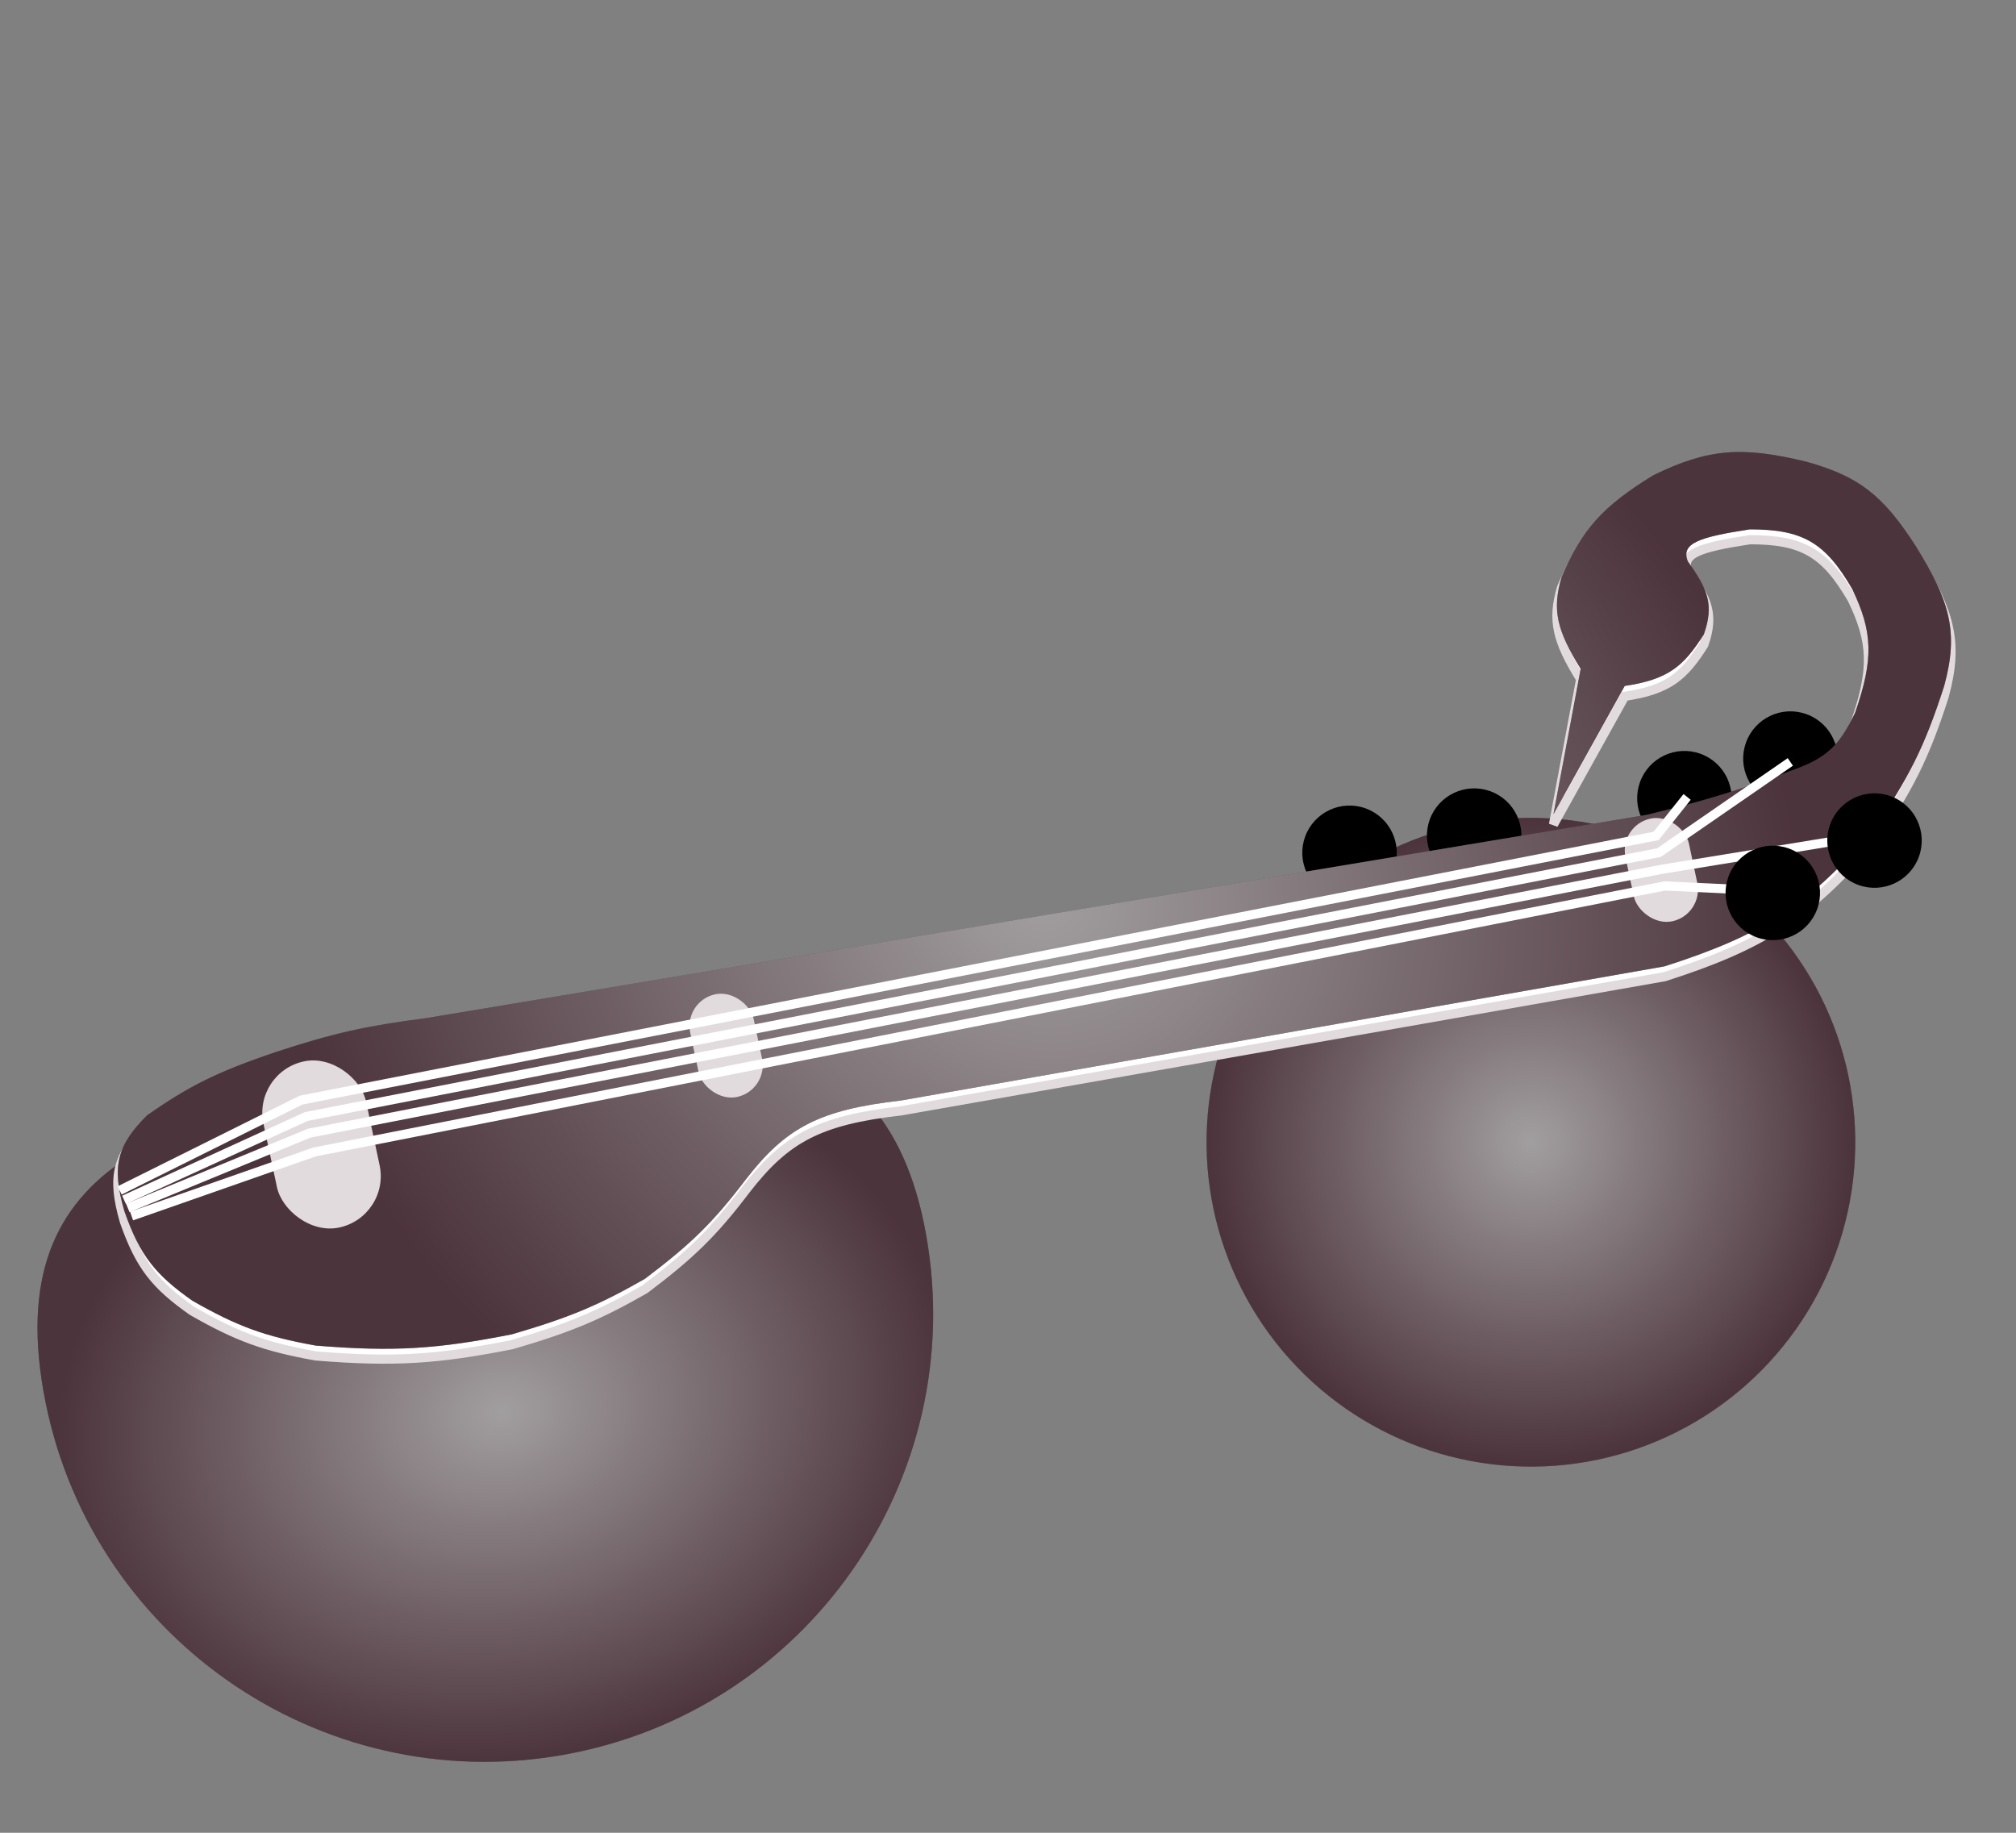 <svg width="220" height="200" viewBox="0 0 220 200" fill="none" xmlns="http://www.w3.org/2000/svg">
<rect x="0" y="0" width="220" height="200" fill="#808080" stroke="none"/>
<circle cx="2.577" cy="2.577" r="2.577" transform="translate(192.302 76.173) scale(2) rotate(20)" fill="black"/>
<circle cx="2.577" cy="2.577" r="2.577" transform="translate(180.733 80.495) scale(2) rotate(20)" fill="black"/>
<path d="M48.912 13.663C48.912 27.17 37.963 38.119 24.456 38.119C10.949 38.119 0 27.17 0 13.663C0 0.157 10.761 0 24.268 0C37.775 0 48.912 0.157 48.912 13.663Z" transform="translate(0 124.92) scale(2) rotate(-10)" fill="#453E40"/>
<path d="M48.912 13.663C48.912 27.17 37.963 38.119 24.456 38.119C10.949 38.119 0 27.17 0 13.663C0 0.157 10.761 0 24.268 0C37.775 0 48.912 0.157 48.912 13.663Z" transform="translate(0 124.92) scale(2) rotate(-10)" fill="url(#paint0_radial)"/>
<circle cx="17.698" cy="17.698" r="17.698" transform="translate(145.909 79.278) scale(2) rotate(20)" fill="#453E40"/>
<circle cx="17.698" cy="17.698" r="17.698" transform="translate(145.909 79.278) scale(2) rotate(20)" fill="url(#paint1_radial)"/>
<circle cx="2.577" cy="2.577" r="2.577" transform="translate(157.792 84.579) scale(2) rotate(20)" fill="black"/>
<circle cx="2.577" cy="2.577" r="2.577" transform="translate(144.189 86.454) scale(2) rotate(20)" fill="black"/>
<path d="M6.076 58.867C8.645 56.848 10.189 55.86 13.121 54.343L71.941 21.124C74.743 19.26 76.246 18.117 78.814 15.912C80.12 14.778 80.513 13.912 80.704 12.017C80.658 8.893 80.1 7.527 78.241 5.717C75.984 3.833 74.59 3.59 71.884 4.572C69.43 5.917 68.584 6.58 69.306 7.378C70.829 8.418 71.468 9.097 71.483 10.815C71.048 12.811 70.516 13.786 68.39 14.938L67.13 22.842L65.813 14.881C63.873 13.348 63.237 12.404 63.121 10.528C63.297 7.704 63.875 6.182 65.927 3.598C68.252 1.194 69.938 0.445 73.545 0.047C76.475 -0.169 78.044 0.315 80.704 2.338C83.47 4.52 84.52 5.918 84.77 8.982C84.902 12.469 84.67 14.385 83.797 17.745C81.888 22.787 80.09 25.146 75.664 28.57L39.008 49.704C34.987 51.709 33.619 53.25 32.537 56.634C31.65 59.497 30.901 61.02 29.215 63.621C27.331 65.845 26.069 67.013 23.43 68.948C19.892 71.086 17.753 72.042 13.579 73.186C10.783 73.668 9.216 73.665 6.42 73.186C4.057 72.546 2.903 71.866 1.265 69.864C-0.25 67.79 -0.332 66.623 0.635 64.537C2.219 62.274 3.374 61.029 6.076 58.867Z" transform="translate(58.987 1.131) scale(2) rotate(20)" fill="white" stroke="#E1DBDD" stroke-width="0.5"/>
<path d="M6.076 58.867C8.645 56.848 10.189 55.86 13.121 54.343L71.941 21.124C74.743 19.26 76.246 18.117 78.814 15.912C80.12 14.778 80.513 13.912 80.704 12.017C80.658 8.893 80.1 7.527 78.241 5.717C75.984 3.833 74.59 3.59 71.884 4.572C69.43 5.917 68.584 6.58 69.306 7.378C70.829 8.418 71.468 9.097 71.483 10.815C71.048 12.811 70.516 13.786 68.39 14.938L67.13 22.842L65.813 14.881C63.873 13.348 63.237 12.404 63.121 10.528C63.297 7.704 63.875 6.182 65.927 3.598C68.252 1.194 69.938 0.445 73.545 0.047C76.475 -0.169 78.044 0.315 80.704 2.338C83.47 4.52 84.52 5.918 84.77 8.982C84.902 12.469 84.67 14.385 83.797 17.745C81.888 22.787 80.09 25.146 75.664 28.57L39.008 49.704C34.987 51.709 33.619 53.25 32.537 56.634C31.65 59.497 30.901 61.02 29.215 63.621C27.331 65.845 26.069 67.013 23.43 68.948C19.892 71.086 17.753 72.042 13.579 73.186C10.783 73.668 9.216 73.665 6.42 73.186C4.057 72.546 2.903 71.866 1.265 69.864C-0.25 67.79 -0.332 66.623 0.635 64.537C2.219 62.274 3.374 61.029 6.076 58.867Z" transform="translate(58.987) scale(2) rotate(20)" fill="#453E40"/>
<path d="M6.076 58.867C8.645 56.848 10.189 55.86 13.121 54.343L71.941 21.124C74.743 19.26 76.246 18.117 78.814 15.912C80.12 14.778 80.513 13.912 80.704 12.017C80.658 8.893 80.1 7.527 78.241 5.717C75.984 3.833 74.59 3.59 71.884 4.572C69.43 5.917 68.584 6.58 69.306 7.378C70.829 8.418 71.468 9.097 71.483 10.815C71.048 12.811 70.516 13.786 68.39 14.938L67.13 22.842L65.813 14.881C63.873 13.348 63.237 12.404 63.121 10.528C63.297 7.704 63.875 6.182 65.927 3.598C68.252 1.194 69.938 0.445 73.545 0.047C76.475 -0.169 78.044 0.315 80.704 2.338C83.47 4.52 84.52 5.918 84.77 8.982C84.902 12.469 84.67 14.385 83.797 17.745C81.888 22.787 80.09 25.146 75.664 28.57L39.008 49.704C34.987 51.709 33.619 53.25 32.537 56.634C31.65 59.497 30.901 61.02 29.215 63.621C27.331 65.845 26.069 67.013 23.43 68.948C19.892 71.086 17.753 72.042 13.579 73.186C10.783 73.668 9.216 73.665 6.42 73.186C4.057 72.546 2.903 71.866 1.265 69.864C-0.25 67.79 -0.332 66.623 0.635 64.537C2.219 62.274 3.374 61.029 6.076 58.867Z" transform="translate(58.987) scale(2) rotate(20)" fill="url(#paint2_radial)"/>
<rect width="5.727" height="9.267" rx="2.864" transform="translate(27.559 117.015) scale(2) rotate(-12)" fill="#E1DBDD"/>
<rect width="3.54" height="5.727" rx="1.77" transform="translate(74.588 109.237) scale(2) rotate(-12)" fill="#E1DBDD"/>
<rect width="3.54" height="5.727" rx="1.77" transform="translate(176.647 90.066) scale(2) rotate(-12)" fill="#E1DBDD"/>
<path d="M0 3.22L10.709 0.457L86.022 1.729L88.121 0" transform="translate(11.718 123.606) scale(2) rotate(-12)" stroke="white" stroke-width="0.5"/>
<path d="M0 4.471L10.673 2.09L85.858 3.35L93.9 0" transform="translate(11.677 122.188) scale(2) rotate(-12)" stroke="white" stroke-width="0.5"/>
<path d="M0 1.932L10.527 0L85.712 1.26L97.063 1.801" transform="translate(13.144 128.036) scale(2) rotate(-12)" stroke="white" stroke-width="0.5"/>
<path d="M0 1.343L10.497 0L85.567 1.12L90.968 2.536" transform="translate(13.799 130.069) scale(2) rotate(-12)" stroke="white" stroke-width="0.5"/>
<circle cx="2.577" cy="2.577" r="2.577" transform="translate(201.479 85.12) scale(2) rotate(20)" fill="black"/>
<circle cx="2.577" cy="2.577" r="2.577" transform="translate(190.379 90.832) scale(2) rotate(20)" fill="black"/>
<defs>
<radialGradient id="paint0_radial" cx="0.5" cy="0.5" r="0.5" gradientUnits="userSpaceOnUse" gradientTransform="translate(48.912) scale(48.912 38.119) rotate(90)">
<stop stop-color="white" stop-opacity="0.5"/>
<stop offset="1" stop-color="#542938" stop-opacity="0.5"/>
</radialGradient>
<radialGradient id="paint1_radial" cx="0.5" cy="0.5" r="0.5" gradientUnits="userSpaceOnUse" gradientTransform="translate(35.395) scale(35.395) rotate(90)">
<stop stop-color="white" stop-opacity="0.5"/>
<stop offset="1" stop-color="#542938" stop-opacity="0.5"/>
</radialGradient>
<radialGradient id="paint2_radial" cx="0.5" cy="0.5" r="0.5" gradientUnits="userSpaceOnUse" gradientTransform="translate(84.804) scale(84.804 73.546) rotate(90)">
<stop stop-color="white" stop-opacity="0.5"/>
<stop offset="1" stop-color="#542938" stop-opacity="0.5"/>
</radialGradient>
</defs>
</svg>
